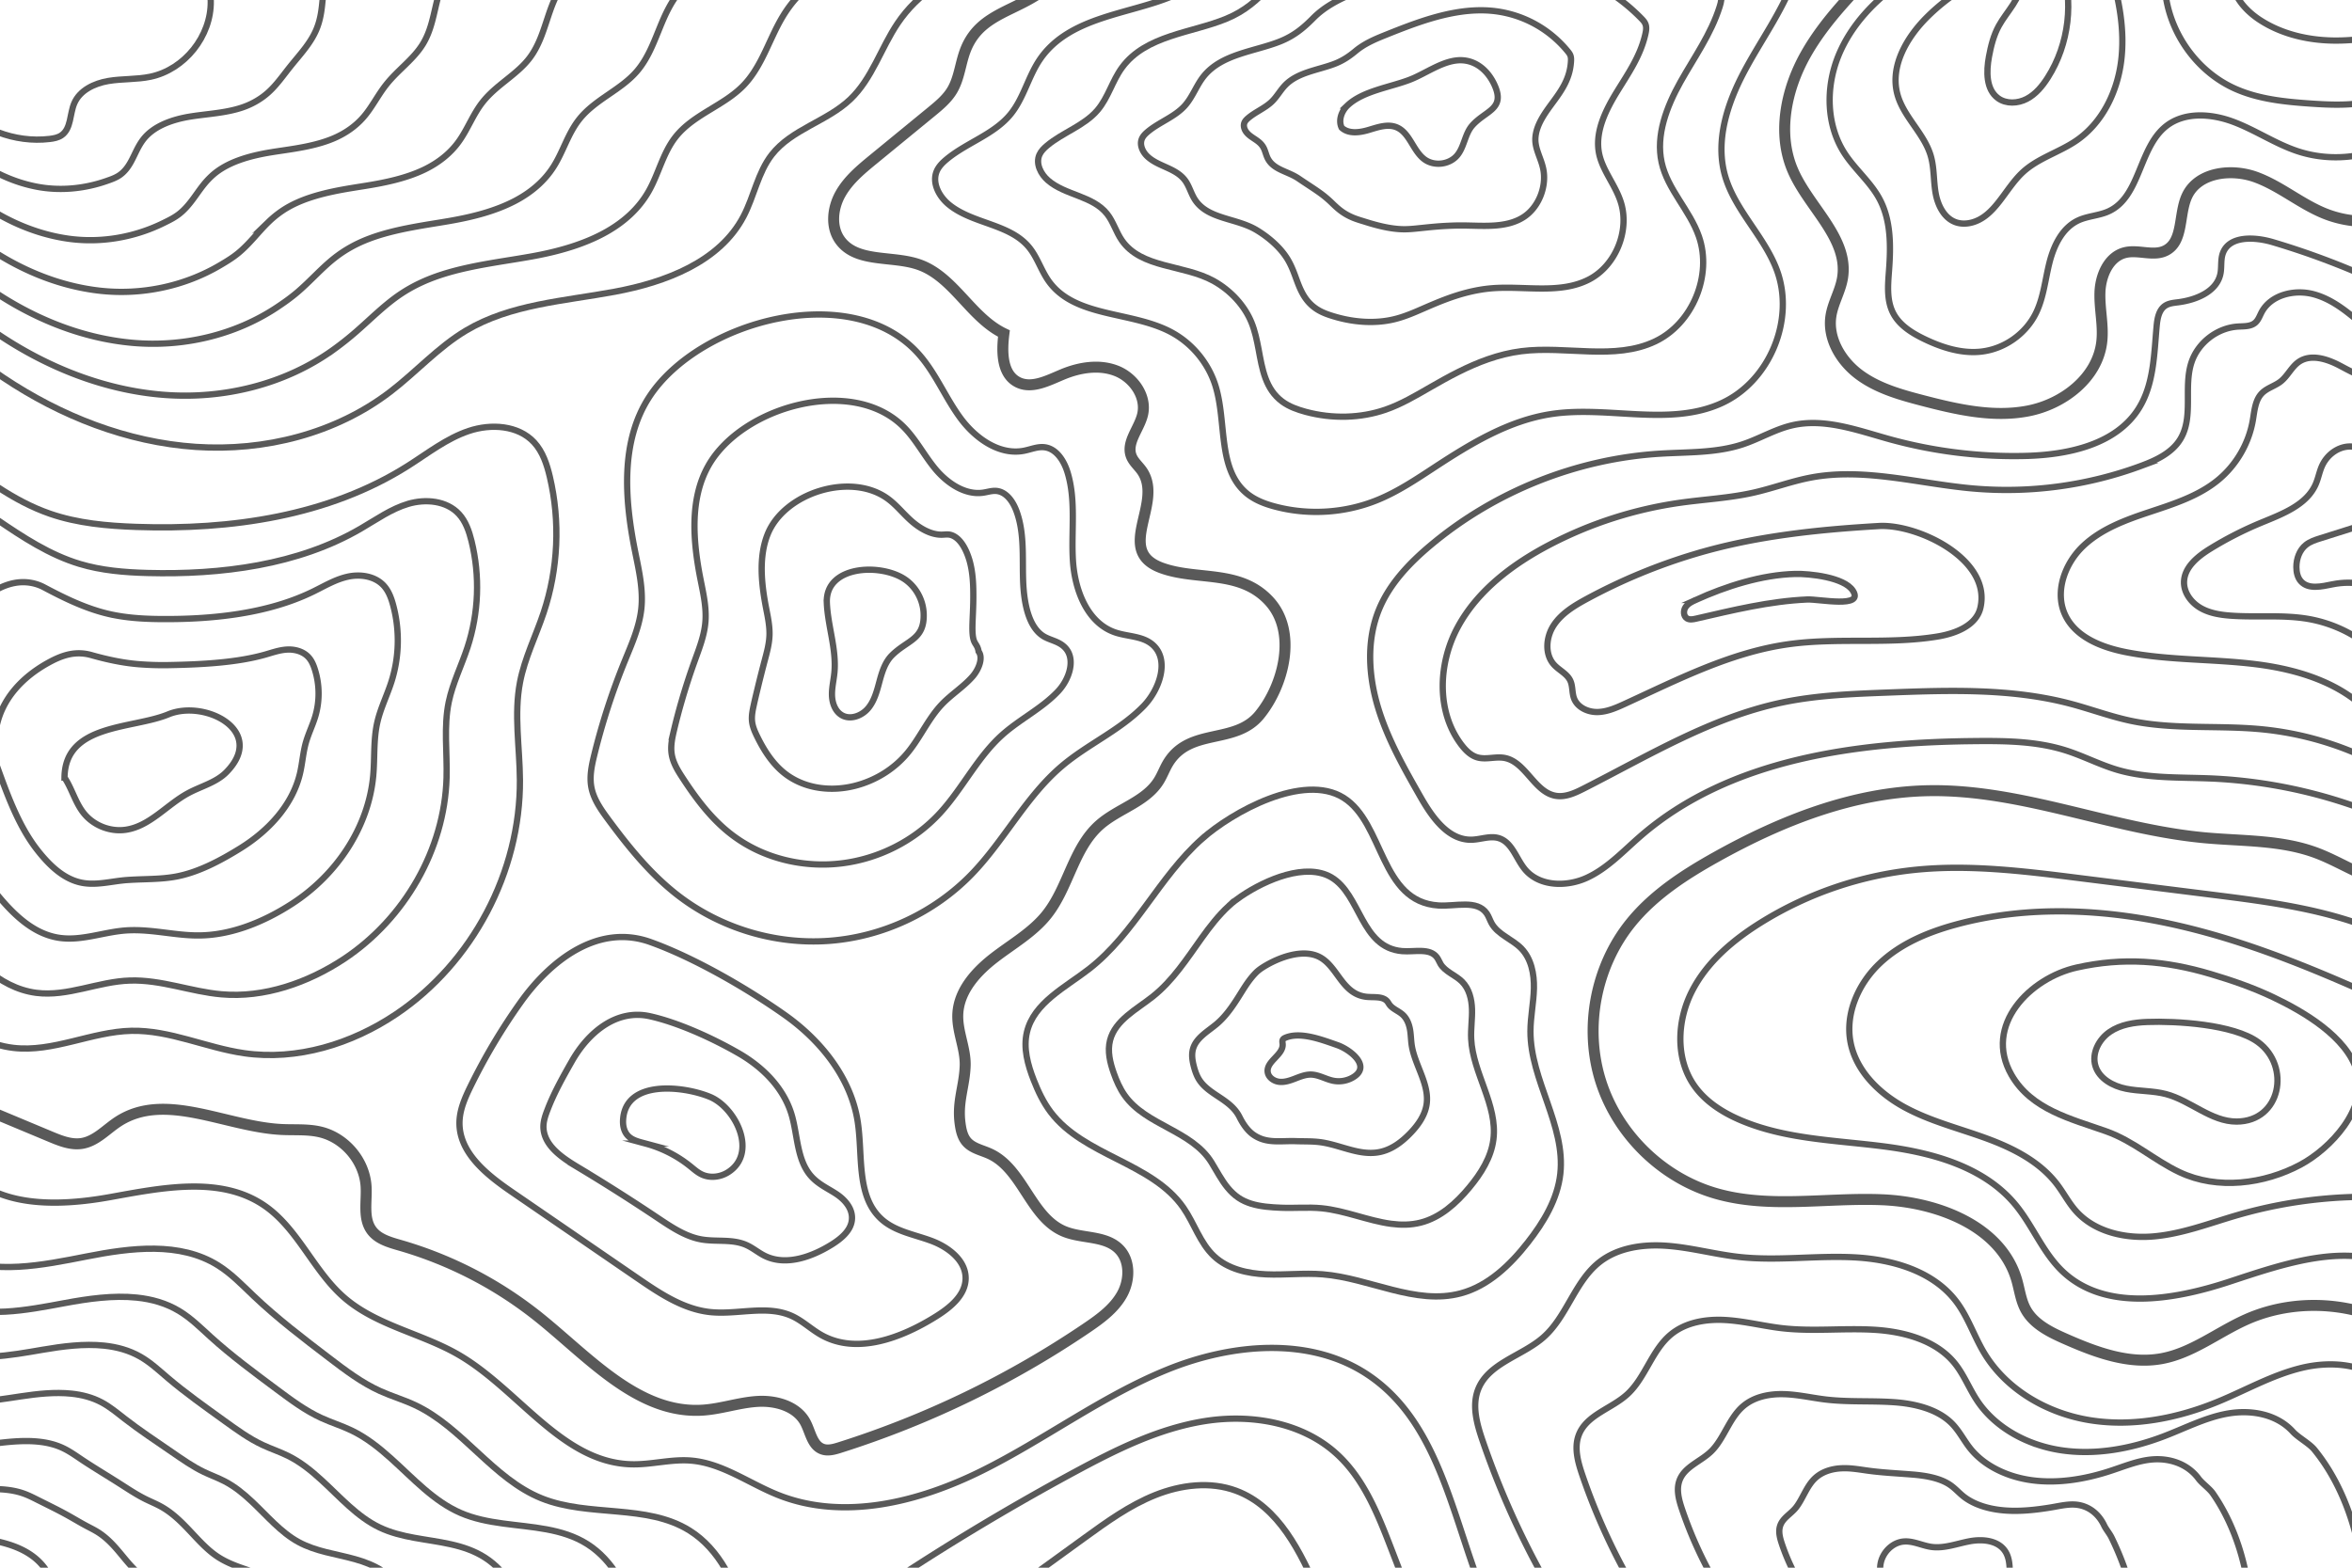 <svg viewBox="0 0 750 500" style="enable-background:new 0 0 750 500" xml:space="preserve" xmlns:xlink="http://www.w3.org/1999/xlink" xmlns="http://www.w3.org/2000/svg"><defs><clipPath clipPathUnits="userSpaceOnUse" id="R"><use xlink:href="#a" style="overflow:visible"/></clipPath><clipPath clipPathUnits="userSpaceOnUse" id="Q"><use xlink:href="#a" style="overflow:visible"/></clipPath><clipPath clipPathUnits="userSpaceOnUse" id="P"><use xlink:href="#a" style="overflow:visible"/></clipPath><clipPath clipPathUnits="userSpaceOnUse" id="O"><use xlink:href="#a" style="overflow:visible"/></clipPath><clipPath clipPathUnits="userSpaceOnUse" id="N"><use xlink:href="#a" style="overflow:visible"/></clipPath><clipPath clipPathUnits="userSpaceOnUse" id="M"><use xlink:href="#a" style="overflow:visible"/></clipPath><clipPath clipPathUnits="userSpaceOnUse" id="L"><use xlink:href="#a" style="overflow:visible"/></clipPath><clipPath clipPathUnits="userSpaceOnUse" id="K"><use xlink:href="#a" style="overflow:visible"/></clipPath><clipPath clipPathUnits="userSpaceOnUse" id="J"><use xlink:href="#a" style="overflow:visible"/></clipPath><clipPath clipPathUnits="userSpaceOnUse" id="I"><use xlink:href="#a" style="overflow:visible"/></clipPath><clipPath clipPathUnits="userSpaceOnUse" id="H"><use xlink:href="#a" style="overflow:visible"/></clipPath><clipPath clipPathUnits="userSpaceOnUse" id="G"><use xlink:href="#a" style="overflow:visible"/></clipPath><clipPath clipPathUnits="userSpaceOnUse" id="F"><use xlink:href="#a" style="overflow:visible"/></clipPath><clipPath clipPathUnits="userSpaceOnUse" id="E"><use xlink:href="#a" style="overflow:visible"/></clipPath><clipPath clipPathUnits="userSpaceOnUse" id="D"><use xlink:href="#a" style="overflow:visible"/></clipPath><clipPath clipPathUnits="userSpaceOnUse" id="C"><use xlink:href="#a" style="overflow:visible"/></clipPath><clipPath clipPathUnits="userSpaceOnUse" id="B"><use xlink:href="#a" style="overflow:visible"/></clipPath><clipPath clipPathUnits="userSpaceOnUse" id="A"><use xlink:href="#a" style="overflow:visible"/></clipPath><clipPath clipPathUnits="userSpaceOnUse" id="z"><use xlink:href="#a" style="overflow:visible"/></clipPath><clipPath clipPathUnits="userSpaceOnUse" id="y"><use xlink:href="#a" style="overflow:visible"/></clipPath><clipPath clipPathUnits="userSpaceOnUse" id="x"><use xlink:href="#a" style="overflow:visible"/></clipPath><clipPath clipPathUnits="userSpaceOnUse" id="w"><use xlink:href="#a" style="overflow:visible"/></clipPath><clipPath clipPathUnits="userSpaceOnUse" id="v"><use xlink:href="#a" style="overflow:visible"/></clipPath><clipPath clipPathUnits="userSpaceOnUse" id="u"><use xlink:href="#a" style="overflow:visible"/></clipPath><clipPath clipPathUnits="userSpaceOnUse" id="t"><use xlink:href="#a" style="overflow:visible"/></clipPath><clipPath clipPathUnits="userSpaceOnUse" id="s"><use xlink:href="#a" style="overflow:visible"/></clipPath><clipPath clipPathUnits="userSpaceOnUse" id="r"><use xlink:href="#a" style="overflow:visible"/></clipPath><clipPath clipPathUnits="userSpaceOnUse" id="q"><use xlink:href="#a" style="overflow:visible"/></clipPath><clipPath clipPathUnits="userSpaceOnUse" id="p"><use xlink:href="#a" style="overflow:visible"/></clipPath><clipPath clipPathUnits="userSpaceOnUse" id="o"><use xlink:href="#a" style="overflow:visible"/></clipPath><clipPath clipPathUnits="userSpaceOnUse" id="n"><use xlink:href="#a" style="overflow:visible"/></clipPath><clipPath clipPathUnits="userSpaceOnUse" id="m"><use xlink:href="#a" style="overflow:visible"/></clipPath><clipPath clipPathUnits="userSpaceOnUse" id="l"><use xlink:href="#a" style="overflow:visible"/></clipPath><clipPath clipPathUnits="userSpaceOnUse" id="k"><use xlink:href="#a" style="overflow:visible"/></clipPath><clipPath clipPathUnits="userSpaceOnUse" id="j"><use xlink:href="#a" style="overflow:visible"/></clipPath><clipPath clipPathUnits="userSpaceOnUse" id="i"><use xlink:href="#a" style="overflow:visible"/></clipPath><clipPath clipPathUnits="userSpaceOnUse" id="h"><use xlink:href="#a" style="overflow:visible"/></clipPath><clipPath clipPathUnits="userSpaceOnUse" id="g"><use xlink:href="#a" style="overflow:visible"/></clipPath><clipPath clipPathUnits="userSpaceOnUse" id="f"><use xlink:href="#a" style="overflow:visible"/></clipPath><clipPath clipPathUnits="userSpaceOnUse" id="e"><use xlink:href="#a" style="overflow:visible"/></clipPath><clipPath clipPathUnits="userSpaceOnUse" id="d"><use xlink:href="#a" style="overflow:visible"/></clipPath><clipPath clipPathUnits="userSpaceOnUse" id="c"><use xlink:href="#a" style="overflow:visible"/></clipPath><clipPath clipPathUnits="userSpaceOnUse" id="b"><use xlink:href="#a" style="overflow:visible"/></clipPath><path id="a" d="M0 0h750v500H0z"/></defs><path style="fill:none;stroke:#595959;stroke-width:3.5;stroke-miterlimit:10;stroke-dasharray:none;stroke-opacity:1" d="M356.827-9.97c-11.146-3.703-19.616 4.668-28.438 9.638-8.281 4.665-16.958 6.582-20.665 16.68-1.507 4.105-1.856 8.665-4.092 12.423-1.65 2.773-4.197 4.878-6.693 6.924l-18.411 15.094c-3.993 3.274-8.081 6.659-10.585 11.175-2.504 4.516-3.087 10.488-.056 14.669 5.285 7.29 16.629 4.784 25.131 7.749 11.087 3.867 16.523 16.923 27.112 21.998-.718 5.663-.738 12.775 4.305 15.451 4.475 2.374 9.765-.486 14.443-2.431 5.429-2.257 11.698-3.257 17.166-1.096s9.642 8.16 8.31 13.887c-1.066 4.581-5.297 8.874-3.617 13.267.736 1.925 2.478 3.267 3.597 5 6.621 10.262-9.001 25.185 6.073 30.684 11.289 4.118 24.98.401 34.318 10.562 9.077 9.877 4.587 26.948-3.094 36.338-7.777 9.508-22.017 3.98-29.002 15.055-1.207 1.914-1.949 4.091-3.155 6.005-4.23 6.718-13.024 8.809-18.944 14.097-8.297 7.41-9.834 19.916-16.788 28.598-4.498 5.616-10.943 9.246-16.643 13.635-5.7 4.388-11.044 10.25-11.637 17.419-.484 5.849 2.499 11.303 2.311 17.063-.213 6.518-2.531 11.362-1.635 18.27.279 2.152.736 4.407 2.177 6.03 1.844 2.077 4.812 2.621 7.335 3.784 10.511 4.847 12.951 20.233 23.621 24.718 5.725 2.406 13.079 1.251 17.497 5.614 3.705 3.66 3.559 9.953 1.03 14.505-2.53 4.552-6.903 7.74-11.213 10.665a303.5 303.5 0 0 1-78.847 38.199c-1.814.573-3.8 1.126-5.575.442-3.227-1.243-3.725-5.486-5.373-8.527-2.803-5.175-9.456-7.009-15.329-6.637-5.873.372-11.546 2.405-17.419 2.779-20.349 1.293-35.959-16.478-51.811-29.303a127.202 127.202 0 0 0-44.627-23.26c-3.342-.964-6.99-1.962-9.068-4.752-2.882-3.867-1.5-9.269-1.802-14.082-.506-8.051-6.692-15.419-14.533-17.311-4.064-.98-8.314-.6-12.489-.813-17.782-.909-37.05-12.221-51.994-2.54-3.827 2.479-7.092 6.267-11.593 6.993-3.418.551-6.822-.811-10.016-2.146l-43.544-18.197m794.507-62.514c-10.079.69-18.887-6.197-28.341-9.761-11.281-4.254-23.695-3.762-35.7-4.87-29.783-2.747-58.354-15.601-88.258-15.01-23.799.47-46.682 9.501-67.469 21.1-10.126 5.65-20.083 12.099-27.362 21.126-11.168 13.849-14.864 33.385-9.526 50.356 5.338 16.972 19.551 30.874 36.636 35.837 17.077 4.96 35.331 1.299 53.098 2.039 17.767.74 37.883 8.43 42.909 25.487.935 3.172 1.301 6.558 2.877 9.465 2.545 4.694 7.707 7.244 12.593 9.398 9.718 4.284 20.275 8.233 30.724 6.333 9.788-1.78 17.899-8.406 26.982-12.465 17.708-7.914 39.685-5.253 54.992 6.66M600.301-12.255c-8.84 9.376-18.243 18.485-24.549 29.722-6.307 11.237-9.144 25.268-3.977 37.073 5.166 11.802 17.952 21.615 15.732 34.305-.716 4.096-3.015 7.794-3.659 11.901-1.131 7.213 3.172 14.421 9.039 18.768 5.867 4.346 13.086 6.378 20.151 8.22 11.038 2.877 22.562 5.513 33.756 3.318 11.193-2.195 21.981-10.534 23.389-21.853.658-5.293-.745-10.634-.558-15.964.187-5.33 2.74-11.304 7.903-12.64 4.282-1.108 9.162 1.309 13.098-.709 5.74-2.943 4.03-11.606 6.776-17.443 3.56-7.565 14.186-8.806 22.031-5.915 7.845 2.891 14.367 8.633 22.149 11.689 9.78 3.841 21.279 3.012 30.406-2.193" clip-path="url(#b)"/><path style="fill:none;stroke:#595959;stroke-width:2;stroke-miterlimit:10;stroke-dasharray:none;stroke-opacity:1" d="M759.602 297.567c-17.06-7.499-35.85-9.899-54.34-12.218l-42.806-5.37c-17.124-2.148-34.422-4.299-51.594-2.573a115.568 115.568 0 0 0-49.18 16.727c-8.961 5.562-17.371 12.632-22.157 22.031-4.786 9.398-5.318 21.469.739 30.103 3.59 5.118 9.098 8.603 14.853 11.045 14.332 6.083 30.338 6.336 45.777 8.341 15.44 2.006 31.726 6.504 41.691 18.467 5.607 6.731 8.785 15.373 15.144 21.398 13.521 12.812 35.301 9.138 52.998 3.326 17.697-5.813 37.499-12.845 54.155-4.505" clip-path="url(#c)"/><path style="fill:none;stroke:#595959;stroke-width:2;stroke-miterlimit:10;stroke-dasharray:none;stroke-opacity:1" d="M684.713 325.944c-4.187.154-8.526.818-11.983 3.186-3.457 2.367-5.768 6.817-4.551 10.827 1.24 4.089 5.59 6.446 9.78 7.286 4.189.84 8.56.609 12.692 1.698 7.862 2.073 14.403 8.785 22.534 8.772 14.169-.022 17.341-17.69 6.859-25.332-7.886-5.749-26.255-6.77-35.331-6.437z" clip-path="url(#d)"/><path style="fill:none;stroke:#595959;stroke-width:2;stroke-miterlimit:10;stroke-dasharray:none;stroke-opacity:1" d="M704.948 310.667c-14.518-4.306-27.865-5.394-42.718-2.079-14.882 3.322-29.895 18.436-20.8 34.265 6.35 11.052 18.993 13.996 30.133 17.951 8.855 3.144 15.182 9.14 23.437 13.055 12.095 5.736 27.016 3.791 38.553-2.384 9.553-5.113 21.574-17.9 18.055-29.776-3.269-11.034-17.135-19.082-26.785-23.663-6.392-3.034-13.1-5.36-19.875-7.369z" clip-path="url(#e)"/><path style="fill:none;stroke:#595959;stroke-width:2;stroke-miterlimit:10;stroke-dasharray:none;stroke-opacity:1" d="M762.44 320.138c-21.815-9.958-44.036-19.387-67.392-24.823-23.356-5.436-48.062-6.743-71.209-.475-8.962 2.427-17.841 6.108-24.555 12.522-6.714 6.414-10.947 15.96-9.186 25.077 1.751 9.066 9.001 16.212 17.101 20.645s17.173 6.696 25.853 9.847c8.68 3.151 17.352 7.481 22.928 14.842 2.065 2.726 3.655 5.807 5.913 8.375 6.032 6.857 15.996 9.014 25.09 8.169 9.094-.844 17.724-4.226 26.495-6.772a147.635 147.635 0 0 1 54.029-5.26M606.772-6.116c-8.858 6.03-16.609 14.118-20.608 24.06-4 9.941-3.825 21.864 1.972 30.876 3.331 5.179 8.308 9.21 11.214 14.639 3.692 6.896 3.592 15.144 3.005 22.944-.342 4.541-.766 9.361 1.307 13.415 1.992 3.895 5.945 6.366 9.882 8.271 5.655 2.736 11.903 4.738 18.148 4.062 7.38-.799 14.209-5.572 17.496-12.227 2.48-5.022 2.968-10.755 4.345-16.185 1.376-5.429 4.074-11.051 9.145-13.429 3.073-1.441 6.649-1.502 9.732-2.92 10.117-4.651 9.564-20.222 18.294-27.134 5.888-4.662 14.457-4.029 21.487-1.388 7.03 2.641 13.344 6.996 20.472 9.358 11.665 3.865 25.12 1.841 35.131-5.286" clip-path="url(#f)"/><path style="fill:none;stroke:#595959;stroke-width:2;stroke-miterlimit:10;stroke-dasharray:none;stroke-opacity:1" d="M630.272-6.095A65.477 65.477 0 0 0 614.78 5.162c-6.691 6.559-12.194 15.907-9.732 24.947 1.963 7.206 8.536 12.429 10.627 19.599 1.117 3.829.861 7.918 1.547 11.847.685 3.929 2.725 8.069 6.5 9.355 1.52.518 3.19.512 4.753.144 7.641-1.8 10.796-10.785 16.552-16.123 4.876-4.523 11.646-6.356 17.127-10.124 8.211-5.644 12.969-15.402 14.226-25.286 1.256-9.884-.652-19.925-3.598-29.443m17.46 3.447c-.046 14.531 9.063 28.694 22.303 34.681 7.634 3.452 16.162 4.279 24.521 4.845 9.046.613 18.684.842 26.522-3.716M711.66-7.878c-.331 5.847 4.003 10.996 8.901 14.206 6.796 4.454 15.013 6.426 23.137 6.6 8.124.174 16.197-1.368 24.042-3.488" clip-path="url(#g)"/><path style="fill:none;stroke:#595959;stroke-width:2;stroke-miterlimit:10;stroke-dasharray:none;stroke-opacity:1" d="M644.435-5.8c.075 5.314-4.479 9.365-7.046 14.018-1.678 3.041-2.531 6.464-3.161 9.88-.866 4.694-.951 10.422 2.91 13.228 2.601 1.89 6.303 1.704 9.153.215 2.849-1.489 4.971-4.073 6.697-6.785 6.799-10.682 8.413-24.505 4.258-36.466M-13.617 107.091c3.765 5.515 9.174 9.685 14.724 13.397 18.264 12.216 39.406 20.566 61.329 22.045 21.923 1.479 44.606-4.243 62.048-17.607 8.22-6.298 15.24-14.195 24.135-19.497 14.12-8.416 31.252-9.383 47.413-12.387 16.162-3.004 33.45-9.491 41.074-24.054 3.354-6.405 4.561-13.95 9.004-19.653 6.309-8.097 17.575-10.58 25.021-17.646 6.962-6.606 9.785-16.388 15.161-24.339 6.277-9.284 16.249-15.994 27.214-18.31" clip-path="url(#h)"/><path style="fill:none;stroke:#595959;stroke-width:2;stroke-miterlimit:10;stroke-dasharray:none;stroke-opacity:1" d="M-13.712 94.724c3.299 4.779 7.981 8.425 12.792 11.679 15.828 10.705 34.166 18.059 53.203 19.531 19.037 1.472 38.668-3.331 54.089-14.441a99.418 99.418 0 0 0 7.299-5.803c4.665-4.075 8.959-8.437 13.979-11.83a47.656 47.656 0 0 1 6.251-3.546c9.103-4.322 19.652-5.899 29.981-7.572a345.45 345.45 0 0 0 5.642-.952c8.291-1.488 16.897-3.846 24.121-7.997 5.433-3.126 10.068-7.274 13.178-12.728 3.191-5.587 4.551-12.192 8.548-17.311 5.676-7.267 15.364-9.951 21.7-16.49 2.538-2.618 4.417-5.727 6.071-8.995 2.206-4.353 4.024-8.999 6.542-13.143 5.141-8.491 13.386-14.828 22.929-17.372" clip-path="url(#i)"/><path style="fill:none;stroke:#595959;stroke-width:2;stroke-miterlimit:10;stroke-dasharray:none;stroke-opacity:1" d="M-13.806 82.356c2.834 4.043 6.789 7.166 10.859 9.96 13.392 9.194 28.926 15.551 45.077 17.016 16.15 1.465 32.752-2.403 46.129-11.276 2.263-1.501 4.498-3.078 6.606-4.88 4.176-3.568 7.675-7.635 11.814-10.891a39.171 39.171 0 0 1 5.178-3.447c7.635-4.288 17-5.99 26.153-7.48 1.674-.272 3.344-.542 5.004-.826 7.366-1.262 14.996-3.134 21.497-6.607 4.875-2.612 9.085-6.14 12.027-10.789 3.028-4.768 4.54-10.434 8.092-14.968 5.043-6.437 13.153-9.323 18.379-15.333 2.093-2.404 3.627-5.208 4.945-8.142 1.758-3.901 3.155-8.05 5.119-11.796 4.006-7.698 10.524-13.663 18.644-16.433" clip-path="url(#j)"/><path style="fill:none;stroke:#595959;stroke-width:2;stroke-miterlimit:10;stroke-dasharray:none;stroke-opacity:1" d="M-13.901 69.989c2.369 3.307 5.597 5.907 8.926 8.241 10.956 7.683 23.686 13.043 36.951 14.502 13.264 1.459 26.868-1.447 38.169-8.11 2.02-1.191 4.055-2.412 5.913-3.956 3.686-3.061 6.395-6.826 9.65-9.952a32.168 32.168 0 0 1 4.104-3.349c6.18-4.236 14.349-6.082 22.325-7.388 1.459-.239 2.916-.466 4.366-.7 6.442-1.036 13.095-2.422 18.873-5.217 4.318-2.098 8.101-5.007 10.876-8.851 2.865-3.949 4.53-8.676 7.636-12.625 4.41-5.606 10.941-8.694 15.058-14.177 1.648-2.191 2.837-4.691 3.82-7.289 1.311-3.449 2.294-7.098 3.696-10.448 2.886-6.899 7.661-12.498 14.359-15.494" clip-path="url(#k)"/><path style="fill:none;stroke:#595959;stroke-width:2;stroke-miterlimit:10;stroke-dasharray:none;stroke-opacity:1" d="M-13.996 57.621c1.904 2.57 4.405 4.647 6.994 6.523 8.52 6.172 18.446 10.535 28.825 11.988 10.378 1.452 21.031-.443 30.21-4.945 1.785-.875 3.611-1.746 5.22-3.032 3.197-2.554 5.116-6.013 7.486-9.013a25.542 25.542 0 0 1 3.03-3.25c4.715-4.203 11.697-6.173 18.497-7.296 1.243-.205 2.488-.391 3.728-.574 5.517-.811 11.195-1.711 16.248-3.826 3.76-1.584 7.117-3.873 9.725-6.913 2.702-3.131 4.52-6.918 7.18-10.282 3.777-4.776 8.73-8.065 11.737-13.021 1.203-1.978 2.047-4.172 2.694-6.436.863-2.997 1.427-6.15 2.273-9.1 1.752-6.108 4.799-11.332 10.074-14.555" clip-path="url(#l)"/><path style="fill:none;stroke:#595959;stroke-width:2;stroke-miterlimit:10;stroke-dasharray:none;stroke-opacity:1" d="M-14.091 45.254c1.439 1.834 3.212 3.387 5.061 4.804 6.083 4.662 13.206 8.027 20.698 9.473 7.491 1.446 15.252.657 22.25-1.779 1.56-.543 3.168-1.08 4.527-2.108 2.708-2.047 3.842-5.197 5.322-8.073.575-1.117 1.203-2.182 1.956-3.151 3.245-4.175 9.046-6.264 14.67-7.204a81.265 81.265 0 0 1 3.091-.448c4.593-.586 9.294-.999 13.624-2.436 3.203-1.07 6.133-2.74 8.574-4.974 2.538-2.312 4.509-5.16 6.724-7.939 3.144-3.946 6.519-7.436 8.416-11.864.758-1.765 1.257-3.654 1.568-5.584.416-2.545.556-5.203.85-7.752.613-5.318 1.937-10.167 5.789-13.616" clip-path="url(#m)"/><path style="fill:none;stroke:#595959;stroke-width:2;stroke-miterlimit:10;stroke-dasharray:none;stroke-opacity:1" d="M-14.186 32.887c7.38 8.322 18.945 12.73 29.992 11.431 1.342-.158 2.724-.414 3.834-1.184 3.069-2.13 2.579-6.749 4.04-10.187 1.764-4.152 6.394-6.356 10.842-7.112 4.447-.756 9.039-.438 13.453-1.367 10.892-2.292 19.4-12.942 19.229-24.071-.099-6.499-2.653-13.66.931-19.082M-32.036 306.914c9.601 12.251 20.844 25.466 36.301 27.296 12.65 1.498 24.918-5.177 37.654-5.444 12.236-.256 23.794 5.384 35.906 7.138 16.909 2.447 34.35-2.936 48.523-12.476 24.316-16.367 39.622-45.334 39.443-74.645-.064-10.432-1.945-20.977.033-31.219 1.483-7.678 5.063-14.767 7.537-22.185 4.631-13.884 5.32-29.059 1.967-43.305-.933-3.965-2.251-7.999-5.016-10.99-5.061-5.475-13.765-6.01-20.832-3.632-7.067 2.378-13.05 7.101-19.346 11.094-25.375 16.094-56.584 20.545-86.615 19.508-9.323-.322-18.743-1.157-27.56-4.202-11.883-4.105-22.027-11.981-31.931-19.724-4.272-3.34-9.594-4.588-14.921-3.572s-10.039 4.093-14.196 7.576c-16.183 13.562-25.866 34.559-25.675 55.672.078 8.669 1.725 17.249 3.757 25.677 6.491 26.932 17.883 55.628 34.971 77.433z" clip-path="url(#n)"/><path style="fill:none;stroke:#595959;stroke-width:2;stroke-miterlimit:10;stroke-dasharray:none;stroke-opacity:1" d="M25.389 179.848c-9.576-2.89-18.076-8.48-26.365-14.129-3.552-2.421-7.88-3.298-12.219-2.461-4.349.84-8.236 3.23-11.698 5.936-13.605 10.569-22.186 26.908-22.663 43.974-.174 6.965.926 13.953 2.443 20.941 5.464 21.096 14.272 43.714 27.758 60.91 7.631 9.729 16.657 20.042 28.904 21.637 10.024 1.305 19.8-3.639 29.913-3.92 9.994-.311 19.376 3.541 29.142 4.389 13.604 1.203 27.549-3.628 39.163-11.313 19.263-12.828 31.947-34.845 32.629-57.66.238-8.115-.951-16.31.697-24.27 1.265-6.017 4.053-11.585 5.968-17.391 3.605-10.953 4.038-22.831 1.286-33.952-.766-3.094-1.831-6.235-3.993-8.589-3.95-4.301-10.664-4.881-16.175-3.258-5.5 1.631-10.209 5.037-15.17 7.913-19.93 11.622-44.463 14.764-68.013 14.141-7.318-.193-14.677-.807-21.607-2.898z" clip-path="url(#o)"/><path style="fill:none;stroke:#595959;stroke-width:2;stroke-miterlimit:10;stroke-dasharray:none;stroke-opacity:1" d="M34.818 195.845c-7.288-1.665-14.115-4.981-20.798-8.535-2.828-1.504-6.166-2.008-9.517-1.349-3.372.664-6.427 2.377-9.201 4.296-11.002 7.613-18.55 19.254-19.651 32.276-.445 5.259.127 10.657 1.13 16.206 4.435 15.259 10.66 31.8 20.544 44.387 5.661 7.207 12.47 14.619 21.507 15.978 7.397 1.113 14.684-2.073 22.172-2.397 7.754-.336 14.958 1.698 22.377 1.641 10.3-.04 20.769-4.289 29.804-10.151 14.243-9.241 24.272-24.356 25.816-40.676.54-5.799.021-11.649 1.361-17.32 1.03-4.36 3.044-8.403 4.4-12.598a43.55 43.55 0 0 0 .604-24.597c-.598-2.223-1.412-4.472-2.97-6.189-2.839-3.126-7.565-3.762-11.518-2.885-3.935.873-7.374 2.96-10.993 4.731-14.508 7.101-32.342 8.984-49.412 8.773-5.313-.063-10.624-.442-15.655-1.591z" clip-path="url(#p)"/><path style="fill:none;stroke:#595959;stroke-width:2;stroke-miterlimit:10;stroke-dasharray:none;stroke-opacity:1" d="M44.248 211.842c-5.038-.403-10.134-1.497-15.231-2.94a14.527 14.527 0 0 0-6.816-.238c-2.394.488-4.624 1.515-6.703 2.656-8.427 4.626-14.873 11.598-16.639 20.578-.699 3.552-.671 7.36-.183 11.47 3.407 9.423 7.048 19.887 13.33 27.863 3.692 4.685 8.283 9.195 14.11 10.319 4.77.921 9.567-.534 14.43-.874 5.513-.386 10.538-.16 15.613-1.108 6.992-1.305 13.972-4.975 20.445-8.988 9.191-5.698 16.597-13.867 19.002-23.691.843-3.483 1.011-6.985 2.025-10.371.809-2.701 2.034-5.221 2.831-7.804a25.519 25.519 0 0 0-.077-15.244c-.43-1.353-.992-2.708-1.946-3.788-1.728-1.952-4.462-2.636-6.861-2.511-2.367.123-4.533.891-6.816 1.55-9.058 2.612-20.222 3.204-30.811 3.405a97.947 97.947 0 0 1-9.703-.284z" clip-path="url(#q)"/><path style="fill:none;stroke:#595959;stroke-width:2;stroke-miterlimit:10;stroke-dasharray:none;stroke-opacity:1" d="M20.572 247.998c2.379 3.587 3.436 7.973 6.116 11.34 3.132 3.936 8.425 6.032 13.403 5.309 7.694-1.118 13.089-7.994 19.934-11.682 4.106-2.212 8.922-3.378 12.188-6.707 12.87-13.119-6.859-23.255-18.535-18.42-11.408 4.725-32.938 2.911-33.106 20.16zm272.754-134.643c5.213 6.055 8.252 13.678 13.013 20.094 4.761 6.416 12.385 11.847 20.225 10.308 2.177-.427 4.322-1.381 6.524-1.108 3.78.468 6.181 4.306 7.306 7.945 2.785 9.008 1.165 18.714 1.734 28.125.569 9.411 4.536 19.935 13.459 22.981 3.897 1.331 8.462 1.117 11.679 3.688 5.891 4.709 2.625 14.451-2.64 19.851-7.483 7.674-17.691 12.073-25.888 18.98-11.511 9.701-18.429 23.773-28.899 34.59-11.934 12.329-28.507 20.057-45.623 21.273-17.116 1.216-34.615-4.092-48.171-14.611-8.665-6.723-15.632-15.364-22.146-24.187-2.324-3.148-4.664-6.473-5.35-10.325-.605-3.399.141-6.881.964-10.234a214.609 214.609 0 0 1 9.656-29.759c2.234-5.485 4.725-10.987 5.339-16.878.64-6.137-.799-12.273-2.014-18.322-3.33-16.582-4.687-35.057 4.568-49.213 15.95-24.395 65.118-37.76 86.264-13.198z" clip-path="url(#r)"/><path style="fill:none;stroke:#595959;stroke-width:2;stroke-miterlimit:10;stroke-dasharray:none;stroke-opacity:1" d="M225.928 148.462c10.639-18.758 45.736-28.799 62.189-12.323 4.032 4.038 6.594 9.199 10.286 13.595 3.725 4.403 9.325 8.194 15.006 7.413 1.587-.218 3.152-.801 4.739-.515 2.94.53 4.893 3.466 5.945 6.273 2.143 5.715 2.052 11.945 2.083 18.155.008 1.362.026 2.7.069 4.014.253 7.785 1.941 15.363 6.872 18.055 2.181 1.19 4.655 1.469 6.542 3.457 3.443 3.628 1.349 10.095-2.316 13.958-5.211 5.493-12.184 8.839-17.787 13.869-3.711 3.33-6.729 7.312-9.631 11.406-3.253 4.591-6.366 9.331-10.152 13.46-8.167 8.905-19.497 14.608-31.349 16.075-12.092 1.497-24.946-1.466-34.891-8.989-6.489-4.883-11.458-11.515-15.831-18.213-1.56-2.376-3.103-4.868-3.53-7.711-.377-2.509.157-5.072.742-7.549a192.118 192.118 0 0 1 2.349-8.94 206.687 206.687 0 0 1 4.236-13.101c1.47-4.073 3.089-8.156 3.442-12.498.368-4.523-.664-9.046-1.551-13.511-2.433-12.243-3.515-25.709 2.538-36.38z" clip-path="url(#s)"/><path style="fill:none;stroke:#595959;stroke-width:2;stroke-miterlimit:10;stroke-dasharray:none;stroke-opacity:1" d="M244.794 170.372c5.292-13.174 26.322-19.834 38.114-11.449 2.844 2.022 4.924 4.733 7.559 7.095 2.679 2.403 6.269 4.546 9.787 4.517.998-.008 1.982-.205 2.953.078 2.104.612 3.605 2.627 4.584 4.6 1.996 4.02 2.502 8.599 2.565 13.218.015 1.04.017 2.038.005 2.997-.08 6.161-.731 10.726.285 13.128.433 1.024 1.162 1.545 1.405 3.225 1.526 2.004.073 5.74-1.992 8.065-2.939 3.311-6.676 5.605-9.686 8.757-1.993 2.084-3.622 4.502-5.186 6.97-1.756 2.774-3.44 5.629-5.48 8.171-4.399 5.48-10.504 9.199-17.076 10.878-7.091 1.811-15.264 1.14-21.612-3.368-4.303-3.056-7.269-7.673-9.516-12.24-.79-1.606-1.541-3.263-1.71-5.097-.149-1.618.172-3.262.521-4.865.421-1.94.884-3.871 1.352-5.791a433.384 433.384 0 0 1 2.161-8.532c.707-2.66 1.452-5.325 1.545-8.119.097-2.91-.529-5.82-1.089-8.701-1.533-7.895-2.364-16.382.511-23.537z" clip-path="url(#t)"/><path style="fill:none;stroke:#595959;stroke-width:2;stroke-miterlimit:10;stroke-dasharray:none;stroke-opacity:1" d="M263.659 192.281c.324 7.487 3.136 14.835 2.409 22.293-.238 2.44-.854 4.856-.764 7.306.09 2.45 1.064 5.064 3.201 6.266 2.723 1.532 6.332.145 8.332-2.254 2-2.4 2.798-5.547 3.611-8.563.813-3.016 1.778-6.151 3.995-8.351 4.912-4.874 10.352-4.971 10.094-13.174-.142-4.512-2.526-8.802-6.271-11.207-7.812-5.017-25.119-4.155-24.607 7.684zm-97.59 127.307a191.51 191.51 0 0 0-16.013 26.88c-1.8 3.674-3.515 7.549-3.543 11.64-.066 9.592 8.707 16.581 16.617 22.007l40.162 27.552c7.063 4.845 14.507 9.838 23.02 10.791 8.784.983 18.213-2.405 26.243 1.288 3.4 1.564 6.151 4.26 9.419 6.085 11.294 6.306 25.471.913 36.444-5.935 4.539-2.832 9.394-6.732 9.494-12.081.108-5.789-5.481-10.044-10.908-12.062-5.427-2.018-11.503-2.983-15.832-6.828-8.194-7.277-6.008-20.252-7.657-31.086-2.128-13.978-11.704-25.941-23.248-34.105-11.973-8.468-29.012-18.329-42.912-23.293-16.87-6.023-32.037 6.167-41.286 19.147z" clip-path="url(#u)"/><path style="fill:none;stroke:#595959;stroke-width:2;stroke-miterlimit:10;stroke-dasharray:none;stroke-opacity:1" d="M182.373 338.438c-2.847 4.997-5.651 10.013-7.681 15.253-.796 2.053-1.583 4.197-1.374 6.419.526 5.61 6.196 9.322 11.183 12.313a620.002 620.002 0 0 1 24.92 15.815c4.329 2.894 8.805 5.965 13.792 6.977 4.966 1.007 10.255-.223 14.946 1.946 1.997.923 3.685 2.371 5.638 3.345 6.75 3.364 15.034.418 21.48-3.609 2.974-1.86 5.915-4.347 6.348-7.617.476-3.598-2.078-6.52-4.753-8.338-2.663-1.81-5.819-3.109-8.236-5.833-4.525-5.1-4.275-12.987-6.179-19.493-1.303-4.451-3.77-8.451-6.865-11.806-2.789-3.024-6.251-5.702-10.026-7.877-8.176-4.725-19.272-9.802-28.326-11.817-10.76-2.397-19.707 5.264-24.867 14.322z" clip-path="url(#v)"/><path style="fill:none;stroke:#595959;stroke-width:2;stroke-miterlimit:10;stroke-dasharray:none;stroke-opacity:1" d="M198.676 357.288c-.086 1.72.298 3.54 1.446 4.824 1.425 1.595 3.684 2.063 5.75 2.618a38.852 38.852 0 0 1 14.244 7.241c1.167.94 2.297 1.959 3.65 2.603 2.638 1.256 5.899.877 8.372-.678 9.597-6.037 2.558-20.634-5.787-24.076-8.489-3.503-27.02-5.557-27.675 7.468zm-210.829 14.789c10.492 13.245 30.531 12.734 47.161 9.742 16.63-2.993 35.277-6.861 49.241 2.653 10.757 7.329 15.653 20.82 25.476 29.361 10.327 8.978 24.74 11.412 36.568 18.293 19.141 11.136 32.939 34.34 55.076 34.896 6.313.159 12.584-1.684 18.88-1.191 10.034.786 18.574 7.284 27.928 10.998 20.861 8.284 44.782 2.258 64.886-7.726s38.263-23.786 59.056-32.242c20.793-8.456 46.065-10.742 64.565 1.97 29.964 20.591 27 67.125 50.542 94.829" clip-path="url(#w)"/><path style="fill:none;stroke:#595959;stroke-width:2;stroke-miterlimit:10;stroke-dasharray:none;stroke-opacity:1" d="M276.37 509.761a766.425 766.425 0 0 1 66.296-40.264c13.155-7.104 26.798-13.917 41.566-16.251 14.768-2.334 31.03.42 42.057 10.517 8.639 7.91 13.127 19.252 17.34 30.181l6.49 16.835" clip-path="url(#x)"/><path style="fill:none;stroke:#595959;stroke-width:2;stroke-miterlimit:10;stroke-dasharray:none;stroke-opacity:1" d="m317.79 510.832 27.964-20.275c7.147-5.182 14.387-10.416 22.581-13.702 8.194-3.286 17.573-4.473 25.846-1.392 13.571 5.054 20.628 19.655 26.365 32.951m-435.413-107.67c13.109 5.932 28.307 2.783 42.425.008 14.119-2.776 29.812-4.805 41.998 2.845 4.247 2.665 7.743 6.34 11.379 9.792 7.511 7.13 15.765 13.425 24.001 19.704 5.16 3.934 10.377 7.902 16.291 10.572 3.63 1.639 7.477 2.766 11.084 4.454 15.246 7.134 24.829 23.525 40.454 29.786 15.04 6.027 33.389 1.665 47.126 10.256 9.56 5.979 14.7 17.033 17.653 27.915" clip-path="url(#y)"/><path style="fill:none;stroke:#595959;stroke-width:2;stroke-miterlimit:10;stroke-dasharray:none;stroke-opacity:1" d="M-16.358 415.677c11.447 4.861 24.64 2.229 36.934-.056 7.512-1.396 15.513-2.546 23.037-1.764 4.79.498 9.389 1.782 13.545 4.294 3.721 2.248 6.816 5.342 10.027 8.255 6.636 6.019 13.884 11.366 21.096 16.737 4.524 3.367 9.087 6.779 14.218 9.128 3.15 1.442 6.475 2.464 9.594 3.962 4.652 2.233 8.704 5.445 12.58 8.927 7.103 6.38 13.602 13.649 22.219 17.378 4.245 1.837 8.794 2.723 13.418 3.358 9.342 1.281 18.99 1.536 26.957 6.575 8.288 5.243 12.933 14.666 15.78 23.883" clip-path="url(#z)"/><path style="fill:none;stroke:#595959;stroke-width:2;stroke-miterlimit:10;stroke-dasharray:none;stroke-opacity:1" d="M-17.848 430.609c9.784 3.791 20.974 1.676 31.444-.12 6.401-1.097 13.193-1.981 19.601-1.313 4.073.424 7.996 1.482 11.566 3.527 3.194 1.831 5.889 4.343 8.674 6.718 5.761 4.907 12.004 9.306 18.191 13.769 3.889 2.801 7.798 5.656 12.145 7.683 2.669 1.244 5.472 2.162 8.104 3.469 3.924 1.949 7.352 4.701 10.62 7.694 5.984 5.478 11.4 11.724 18.525 15.129 3.509 1.678 7.266 2.594 11.097 3.299 7.738 1.422 15.783 1.98 22.527 6.311 7.016 4.507 11.166 12.299 13.908 19.851" clip-path="url(#A)"/><path style="fill:none;stroke:#595959;stroke-width:2;stroke-miterlimit:10;stroke-dasharray:none;stroke-opacity:1" d="M-19.338 445.541c8.121 2.721 17.307 1.122 25.953-.184 5.29-.797 10.873-1.415 16.165-.862 3.356.351 6.603 1.181 9.586 2.761 2.668 1.414 4.962 3.345 7.322 5.181 4.885 3.796 10.123 7.247 15.286 10.801 3.253 2.235 6.508 4.533 10.072 6.238 2.188 1.047 4.47 1.86 6.615 2.977 3.196 1.664 6 3.957 8.66 6.461 4.865 4.575 9.199 9.798 14.83 12.88 2.774 1.52 5.738 2.465 8.776 3.24 6.135 1.561 12.576 2.424 18.096 6.048 5.745 3.771 9.4 9.931 12.035 15.819" clip-path="url(#B)"/><path style="fill:none;stroke:#595959;stroke-width:2;stroke-miterlimit:10;stroke-dasharray:none;stroke-opacity:1" d="M-20.828 460.473c6.459 1.651 13.641.568 20.462-.249 4.179-.498 8.553-.849 12.729-.411 2.639.277 5.211.881 7.606 1.994 2.142.997 4.036 2.346 5.969 3.644 4.01 2.684 8.242 5.187 12.38 7.834 2.618 1.668 5.219 3.409 7.999 4.793 1.708.85 3.468 1.558 5.125 2.485 2.468 1.38 4.648 3.214 6.7 5.228 3.745 3.673 6.997 7.872 11.135 10.631 2.039 1.361 4.21 2.336 6.454 3.181 4.531 1.702 9.368 2.868 13.666 5.784 4.473 3.035 7.633 7.564 10.162 11.787m-121.878-41.769c4.796.581 9.975.014 14.971-.313 3.068-.199 6.232-.284 9.293.04 1.922.203 3.818.58 5.627 1.228 1.616.579 3.109 1.348 4.617 2.107 3.135 1.573 6.361 3.128 9.475 4.866 1.982 1.102 3.929 2.286 5.926 3.348 1.227.653 2.466 1.256 3.635 1.992 1.74 1.095 3.296 2.47 4.74 3.995 2.626 2.771 4.795 5.947 7.44 8.383 1.304 1.202 2.681 2.207 4.133 3.122 2.928 1.842 6.161 3.312 9.236 5.52 3.201 2.299 5.866 5.197 8.289 7.755m-88.872-27.111c5.066-.791 10.239-.435 15.337.115 8.187.883 17.09 2.685 22.258 9.095 2.251 2.792 3.565 6.215 5.558 9.197a23.975 23.975 0 0 0 11.222 8.98M331.72 18.789c-3.824 5.507-5.249 12.482-9.496 17.669-5.294 6.465-13.98 9.021-20.402 14.367-1.267 1.055-2.474 2.26-3.118 3.777-1.584 3.729.74 8.069 3.871 10.64 7.525 6.18 19.319 6.08 25.529 13.58 2.682 3.238 3.889 7.46 6.336 10.879 8.332 11.637 26.232 9.487 38.888 16.17 6.766 3.573 12.019 9.91 14.277 17.221 3.594 11.638.569 26.523 9.96 34.279 2.614 2.159 5.877 3.38 9.157 4.238 10.715 2.804 22.334 2.03 32.583-2.17 6.53-2.676 12.429-6.655 18.334-10.52 11.452-7.496 23.541-14.824 37.076-16.866 18.044-2.722 37.572 4.117 54.191-3.423 15.426-6.998 23.612-26.803 17.63-42.65-4.076-10.798-13.515-19.127-16.55-30.263-2.974-10.91.77-22.554 6.038-32.559 5.268-10.006 12.109-19.242 16.036-29.846.678-1.831 1.261-3.893.5-5.692-.458-1.083-1.348-1.917-2.226-2.7-20.366-18.183-47.467-27.953-74.711-29.723-27.244-1.771-54.625 4.101-79.957 14.282-9.098 3.656-17.673 7.997-24.14 15.519-5.228 6.08-10.114 10.589-17.691 13.773-13.94 5.857-32.744 6.523-42.115 20.018z" clip-path="url(#C)"/><path style="fill:none;stroke:#595959;stroke-width:2;stroke-miterlimit:10;stroke-dasharray:none;stroke-opacity:1" d="M424.238-16.574c-7.138 2.869-13.912 6.238-19.121 11.988-4.183 4.64-8.118 8.099-14.073 10.567-11.017 4.557-25.694 5.23-33.256 15.569-3.102 4.225-4.397 9.561-7.797 13.567-4.25 5-11.025 7.087-16.073 11.294-.996.83-1.95 1.772-2.472 2.953-1.258 2.848.44 6.169 2.736 8.161 5.518 4.79 14.26 4.891 18.847 10.702 1.98 2.509 2.861 5.757 4.679 8.403 6.188 9.008 19.63 7.685 29.247 12.958 5.447 3.021 9.901 7.834 12.111 13.255 1.104 2.717 1.716 5.646 2.266 8.562 1.182 6.351 2.173 12.664 7.517 16.651 2.181 1.62 4.844 2.569 7.513 3.296 8.481 2.28 17.497 2.055 25.451-.692 5.062-1.76 9.637-4.48 14.228-7.125 5.863-3.374 11.953-6.712 18.496-8.984 3.399-1.179 6.919-2.079 10.576-2.544 14.264-1.813 29.768 3.06 42.741-3.154 11.888-5.693 18.195-21.035 13.898-33.419-2.927-8.44-9.992-14.986-11.893-23.64-1.906-8.675 1.599-17.748 5.965-25.596 4.421-7.892 9.756-15.273 12.523-24.023.466-1.473.879-3.115.264-4.569-.368-.87-1.062-1.554-1.749-2.202-15.483-14.52-36.276-22.647-57.555-24.083-.514-.035-1.029-.067-1.544-.095-21.655-1.167-43.405 4.111-63.525 12.2z" clip-path="url(#D)"/><path style="fill:none;stroke:#595959;stroke-width:2;stroke-miterlimit:10;stroke-dasharray:none;stroke-opacity:1" d="M432.811-2.629c-5.178 2.082-10.164 4.467-14.101 8.457-3.148 3.19-6.122 5.61-10.455 7.361-8.097 3.258-18.63 3.95-24.399 11.121-2.373 2.95-3.545 6.64-6.098 9.465-3.207 3.535-8.071 5.154-11.744 8.222-.725.605-1.426 1.284-1.826 2.129-.931 1.967.14 4.268 1.601 5.682 3.511 3.4 9.202 3.702 12.165 7.823 1.279 1.779 1.834 4.054 3.022 5.928 4.044 6.38 13.028 5.883 19.606 9.747 4.128 2.469 7.783 5.757 9.945 9.288 1.077 1.77 1.832 3.64 2.511 5.491 1.478 4.027 2.835 8.007 7.094 10.655 1.744 1.085 3.809 1.766 5.869 2.354 6.24 1.781 12.663 2.097 18.319.786 3.596-.833 6.844-2.304 10.123-3.73 4.189-1.814 8.555-3.63 13.322-4.845 2.477-.63 5.06-1.113 7.746-1.345 10.484-.903 21.963 2.009 31.292-2.885 8.35-4.381 12.777-15.267 10.166-24.187-1.778-6.083-6.449-10.869-7.237-17.018-.829-6.47 2.409-12.955 5.893-18.632 3.553-5.791 7.415-11.288 9.011-18.201.256-1.111.498-2.336.028-3.447-.277-.656-.773-1.193-1.271-1.704-11.041-11.331-26.369-17.81-42.34-18.582a73.163 73.163 0 0 0-1.146-.049c-16.068-.565-32.188 4.12-47.096 10.116z" clip-path="url(#E)"/><path style="fill:none;stroke:#595959;stroke-width:2;stroke-miterlimit:10;stroke-dasharray:none;stroke-opacity:1" d="M441.385 11.317c-3.218 1.296-6.405 2.703-9.082 4.926-2.104 1.747-4.126 3.12-6.837 4.155-5.176 1.959-11.58 2.663-15.542 6.673-1.651 1.67-2.693 3.719-4.399 5.363-2.164 2.069-5.117 3.221-7.415 5.149-.453.38-.9.795-1.179 1.304-.598 1.088-.16 2.368.466 3.203 1.504 2.01 4.143 2.513 5.483 4.944.578 1.05.806 2.35 1.364 3.452 1.9 3.751 6.426 4.081 9.966 6.535 2.809 1.917 5.67 3.675 7.779 5.322a34.415 34.415 0 0 1 2.757 2.42c1.76 1.7 3.505 3.341 6.671 4.659 1.311.546 2.775.956 4.225 1.412 4.004 1.259 7.821 2.128 11.187 2.264 2.124.086 4.052-.129 6.017-.335 2.515-.255 5.158-.548 8.147-.706 1.556-.08 3.2-.147 4.916-.146 6.703.006 14.162.979 19.843-2.616 4.817-3.048 7.36-9.499 6.435-14.955-.628-3.725-2.826-6.804-2.58-10.395.297-4.33 3.237-8.152 5.82-11.669 2.704-3.681 5.116-7.273 5.498-12.379.056-.745.116-1.558-.208-2.325-.187-.443-.486-.83-.794-1.206-6.633-8.101-16.462-12.947-27.126-13.081a46.503 46.503 0 0 0-.747-.004c-10.48.041-20.97 4.132-30.665 8.036z" clip-path="url(#F)"/><path style="fill:none;stroke:#595959;stroke-width:2;stroke-miterlimit:10;stroke-dasharray:none;stroke-opacity:1" d="M429.672 33.648c-1.893 1.798-2.968 4.736-1.837 7.089 2.226 2.039 5.722 1.566 8.615.703 2.893-.863 6.025-1.986 8.829-.866 4.268 1.706 5.247 7.498 8.94 10.235 3.12 2.312 8.016 1.707 10.479-1.295 2.261-2.755 2.421-6.824 4.78-9.496 4.298-4.868 10.768-5.151 6.972-13.173-2.285-4.829-6.555-8.136-11.912-7.58-5.007.52-9.991 4.142-14.58 5.997-6.233 2.52-15.282 3.634-20.286 8.386zm327.241 55.599a250.84 250.84 0 0 0-32.12-11.999c-5.802-1.726-13.954-2.147-15.988 3.554-.745 2.088-.316 4.415-.776 6.583-1.207 5.684-7.804 8.321-13.57 9.036-1.39.173-2.85.311-4.02 1.082-2.039 1.344-2.511 4.087-2.733 6.519-.82 8.98-.898 18.514-5.659 26.172-7.199 11.579-22.495 14.878-36.124 15.22a148.997 148.997 0 0 1-43.576-5.389c-10.14-2.82-20.645-6.755-30.896-4.368-5.476 1.275-10.386 4.278-15.721 6.053-8.422 2.802-17.509 2.439-26.367 2.985-26.645 1.642-52.68 12.027-73.139 29.176-6.822 5.718-13.181 12.382-16.534 20.628-3.98 9.788-3.324 20.97-.282 31.089 3.043 10.118 8.319 19.396 13.553 28.575 3.697 6.484 8.833 13.832 16.295 13.659 2.941-.068 5.934-1.368 8.738-.481 4.21 1.333 5.483 6.562 8.311 9.952 4.583 5.493 13.279 5.649 19.771 2.645 6.492-3.004 11.482-8.416 16.876-13.115 28.701-25.004 69.443-30.156 107.506-30.468 9.523-.078 19.212.102 28.288 2.987 5.547 1.763 10.751 4.505 16.331 6.16 9.614 2.851 19.845 2.351 29.864 2.777a159.103 159.103 0 0 1 63.873 16.45" clip-path="url(#G)"/><path style="fill:none;stroke:#595959;stroke-width:2;stroke-miterlimit:10;stroke-dasharray:none;stroke-opacity:1" d="M753.68 103.877c-4.794-4.135-9.811-8.392-15.926-10.033s-13.653.175-16.598 5.779c-.6 1.142-1.023 2.437-1.995 3.285-1.457 1.271-3.612 1.128-5.542 1.249-6.616.414-12.752 5.159-14.819 11.457-2.597 7.914.788 17.361-3.555 24.468-2.68 4.385-7.681 6.722-12.5 8.509a123.595 123.595 0 0 1-53.733 7.195c-17.208-1.534-34.499-6.679-51.478-3.491-6.216 1.167-12.175 3.428-18.343 4.825-7.679 1.74-15.593 2.125-23.39 3.223a128.858 128.858 0 0 0-41.62 13.368c-11.785 6.16-22.936 14.534-29.285 26.218s-6.936 27.153 1.173 37.692c1.312 1.706 2.922 3.319 4.985 3.929 2.782.822 5.802-.333 8.658.177 6.808 1.215 9.518 10.88 16.329 12.077 3.118.548 6.206-.895 9.028-2.329 20.591-10.464 40.75-22.744 63.362-27.451 10.955-2.281 22.199-2.711 33.38-3.135 19.6-.742 39.543-1.448 58.5 3.584 6.403 1.7 12.636 4.042 19.117 5.414 13.656 2.89 27.84 1.365 41.734 2.704a101.708 101.708 0 0 1 36.878 10.877" clip-path="url(#H)"/><path style="fill:none;stroke:#595959;stroke-width:2;stroke-miterlimit:10;stroke-dasharray:none;stroke-opacity:1" d="M505.965 191.034c-3.978 2.159-8.017 4.596-10.508 8.375-2.491 3.779-2.959 9.264.096 12.603 1.638 1.789 4.127 2.852 5.165 5.044.824 1.741.532 3.822 1.191 5.632 1.047 2.878 4.338 4.436 7.4 4.409 3.062-.027 5.959-1.304 8.742-2.581 16.82-7.714 33.615-16.372 51.931-19.002 15.81-2.27 32.04.081 47.802-2.498 5.777-.945 12.405-3.486 13.726-9.188 3.585-15.472-20.055-26.775-32.384-26.056-19.741 1.151-39.661 3.237-58.659 8.933a182.028 182.028 0 0 0-34.502 14.329zm252.449-70.538c-4.431.633-8.586-1.962-12.56-4.022-3.974-2.06-9.006-3.608-12.725-1.116-2.404 1.611-3.613 4.547-5.895 6.328-1.842 1.438-4.28 2.039-5.927 3.696-2.204 2.218-2.407 5.651-2.943 8.731-1.29 7.412-5.331 14.312-11.163 19.064-6.228 5.074-14.098 7.571-21.72 10.109-7.622 2.539-15.441 5.374-21.255 10.917-5.814 5.543-9.103 14.538-5.733 21.83 3.332 7.21 11.743 10.467 19.539 11.986 13.627 2.656 27.672 2.111 41.447 3.841 13.775 1.73 28.014 6.22 37.149 16.675" clip-path="url(#I)"/><path style="fill:none;stroke:#595959;stroke-width:2;stroke-miterlimit:10;stroke-dasharray:none;stroke-opacity:1" d="M756.56 146.261c-1.719-2.86-5.362-4.309-8.648-3.724-3.286.585-6.101 3.02-7.473 6.062-.832 1.844-1.175 3.874-1.971 5.734-2.894 6.764-10.716 9.603-17.513 12.419a114.264 114.264 0 0 0-16.133 8.24c-4.036 2.483-8.336 5.958-8.389 10.696-.038 3.4 2.294 6.496 5.236 8.202 2.942 1.706 6.411 2.239 9.802 2.478 8.249.582 16.615-.38 24.757 1.062a42.714 42.714 0 0 1 21.672 10.875" clip-path="url(#J)"/><path style="fill:none;stroke:#595959;stroke-width:2;stroke-miterlimit:10;stroke-dasharray:none;stroke-opacity:1" d="m753.746 167.317-13.824 4.364c-1.618.51-3.275 1.042-4.603 2.098-2.084 1.657-3.057 4.426-3.056 7.089 0 1.662.385 3.41 1.521 4.623 2.405 2.566 6.571 1.563 10.018.868 6.619-1.335 14.581-.181 18.236 5.497m-221.324-.507c-1.222.553-2.494 1.182-3.234 2.301-.74 1.119-.688 2.872.454 3.577.837.516 1.912.313 2.87.092 11.683-2.692 23.456-5.589 35.482-6.118 3.789-.167 18.254 2.906 14.556-2.809-2.795-4.319-13.882-5.447-18.361-5.341-10.695.254-22.106 3.928-31.767 8.298zM383.322 267.51c-13.743 12.191-21.512 30.234-36.013 41.511-7.619 5.925-17.606 10.775-19.842 20.164-1.212 5.089.256 10.422 2.164 15.293 1.413 3.606 3.089 7.144 5.428 10.232 10.599 13.995 32.29 16.046 42.298 30.47 3.486 5.025 5.296 11.267 9.757 15.451 4.38 4.107 10.647 5.547 16.645 5.809 5.998.262 12.019-.486 18.003-.006 14.925 1.197 29.594 9.939 44.057 6.064 8.797-2.357 15.752-9.071 21.368-16.24 5.045-6.44 9.467-13.761 10.364-21.892 1.709-15.494-9.555-29.844-9.526-45.432.008-4.58 1.001-9.11 1.109-13.689.108-4.579-.828-9.475-4.027-12.754-2.908-2.981-7.427-4.374-9.455-8.011-.571-1.025-.907-2.177-1.571-3.144-3.081-4.484-9.947-2.192-15.376-2.543-18.697-1.208-17.334-26.263-30.284-34.361-12.866-8.045-35.554 4.611-45.099 13.078z" clip-path="url(#K)"/><path style="fill:none;stroke:#595959;stroke-width:2;stroke-miterlimit:10;stroke-dasharray:none;stroke-opacity:1" d="M391.903 288.872c-3.323 3.07-6.067 6.612-8.698 10.285-4.734 6.619-9.195 13.576-15.569 18.654-5.201 4.136-12.015 7.546-13.668 13.98-.894 3.484-.002 7.132 1.184 10.471.878 2.473 1.933 4.901 3.432 7.029 6.773 9.673 21.366 11.173 27.73 21.448 1.684 2.718 3.213 5.733 5.168 8.076 1.022 1.231 2.135 2.318 3.452 3.206 1.24.837 2.612 1.449 4.064 1.9 2.95.909 6.265 1.151 9.525 1.279 4.301.18 8.607-.249 12.884.163 7.456.72 14.818 3.969 22.136 4.951 3.15.422 6.292.423 9.42-.365 6.325-1.591 11.418-6.193 15.565-11.196 3.773-4.521 6.966-9.651 7.682-15.331 1.413-10.929-6.544-21.142-7.083-32.064-.157-3.184.356-6.328.261-9.493-.098-3.168-.897-6.537-3.202-8.814-2.113-2.08-5.297-3.088-6.811-5.576-.426-.701-.692-1.488-1.182-2.146-2.297-3.087-7.159-1.656-11.066-1.98-13.226-1.098-13.174-18.044-22.641-23.57-8.014-4.636-20.652.639-28.681 6.058-1.496 1.013-2.83 2.044-3.902 3.035z" clip-path="url(#L)"/><path style="fill:none;stroke:#595959;stroke-width:2;stroke-miterlimit:10;stroke-dasharray:none;stroke-opacity:1" d="M400.483 310.234c-1.744 1.772-3.077 3.768-4.376 5.84-2.336 3.75-4.718 7.62-8.145 10.526-2.783 2.347-6.424 4.318-7.494 7.797-.575 1.88-.261 3.841.205 5.648.343 1.34.783 2.654 1.436 3.827 2.975 5.336 10.22 6.488 13.163 12.427 1.077 2.174 2.579 4.35 4.423 5.624a10.922 10.922 0 0 0 3.061 1.489c1.031.317 2.122.476 3.243.547 2.291.145 4.785-.085 7.29.002 2.605.091 5.195-.013 7.765.333 4.485.604 8.905 2.583 13.346 3.22 1.904.272 3.811.295 5.71-.113 3.853-.826 7.07-3.327 9.761-6.152 2.489-2.613 4.449-5.544 5-8.771 1.087-6.37-3.522-12.431-4.64-18.696-.319-1.784-.289-3.545-.587-5.298-.303-1.757-.962-3.602-2.376-4.875-1.314-1.183-3.168-1.802-4.166-3.141-.282-.377-.479-.798-.792-1.147-1.517-1.69-4.371-1.117-6.755-1.418-7.754-.977-8.999-9.856-14.998-12.779-5.186-2.527-12.682.152-17.689 3.271-.919.577-1.75 1.194-2.385 1.839z" clip-path="url(#M)"/><path style="fill:none;stroke:#595959;stroke-width:2;stroke-miterlimit:10;stroke-dasharray:none;stroke-opacity:1" d="M409.926 330.956c-.338.139-.689.319-.863.641-.226.416-.088.923-.055 1.395.245 3.466-5.164 5.414-4.78 8.868.193 1.739 1.94 2.976 3.678 3.173 1.738.196 3.459-.405 5.091-1.034 1.632-.629 3.305-1.307 5.054-1.274 2.5.047 4.744 1.533 7.203 1.991a8.993 8.993 0 0 0 5.956-.969c6.42-3.564-.663-8.996-4.79-10.43-4.753-1.651-11.647-4.359-16.494-2.361zm88.619 183.055a270.336 270.336 0 0 1-25.791-54.552c-1.813-5.299-3.452-11.169-1.389-16.376 3.318-8.377 14.014-10.601 20.783-16.548 7.473-6.565 9.931-17.598 17.679-23.836 6.003-4.833 14.24-5.944 21.924-5.346 7.683.598 15.177 2.702 22.837 3.546 12.178 1.342 24.492-.522 36.727.119 12.234.641 25.259 4.422 32.596 14.234 3.657 4.891 5.574 10.849 8.698 16.097 7.109 11.942 20.329 19.51 34.06 21.652 13.731 2.143 27.888-.698 40.731-6.007 8.89-3.675 17.367-8.544 26.727-10.762 9.36-2.217 20.214-1.27 27.104 5.442 2.193 2.136 7.034 4.348 9.08 6.625 9.496 10.565 15.149 24.152 18.058 38.056 2.91 13.904 3.226 28.212 3.127 42.417" clip-path="url(#N)"/><path style="fill:none;stroke:#595959;stroke-width:2;stroke-miterlimit:10;stroke-dasharray:none;stroke-opacity:1" d="M524.783 512.671a199.806 199.806 0 0 1-20.219-42.244c-1.404-4.116-2.664-8.664-1.137-12.716 2.458-6.519 10.515-8.39 15.601-13.122 5.718-5.321 7.745-14.046 13.866-19.04 4.743-3.871 11.216-4.893 17.303-4.545 2.436.139 4.855.473 7.27.872 3.617.597 7.219 1.334 10.864 1.75 9.662 1.102 19.416-.073 29.129.482 9.624.543 19.838 3.336 25.784 10.611 2.964 3.627 4.622 8.044 7.185 11.926 4.057 6.146 10.331 10.699 17.411 13.424a44.774 44.774 0 0 0 9.655 2.511c10.818 1.564 21.973-.521 32.063-4.317 6.998-2.621 13.626-6.167 20.872-7.425 7.34-1.275 15.567.115 20.713 5.79 1.66 1.831 5.258 3.757 6.829 5.679 7.06 8.641 11.546 19.377 13.972 30.392 2.426 11.016 3.003 22.294 3.352 33.423" clip-path="url(#O)"/><path style="fill:none;stroke:#595959;stroke-width:2;stroke-miterlimit:10;stroke-dasharray:none;stroke-opacity:1" d="M551.021 511.331a130.83 130.83 0 0 1-14.646-29.936c-.994-2.933-1.878-6.159-.885-9.055 1.597-4.66 7.014-6.189 10.418-9.697 3.964-4.084 5.558-10.493 10.052-14.245 3.483-2.908 8.192-3.842 12.681-3.745 1.797.039 3.589.227 5.383.479 2.684.378 5.353.893 8.049 1.219 7.146.862 14.34.376 21.532.845 7.013.444 14.416 2.249 18.973 6.988 2.27 2.363 3.669 5.239 5.672 7.756 3.168 3.984 7.815 6.899 12.999 8.63a36.911 36.911 0 0 0 7.072 1.589c7.905.985 16.059-.344 23.395-2.626 5.106-1.568 9.906-3.777 15.016-4.089 5.346-.326 10.917 1.514 14.323 6.137 1.127 1.53 3.484 3.158 4.578 4.733 4.641 6.682 7.943 14.601 9.885 22.728 1.942 8.127 2.781 16.377 3.577 24.429" clip-path="url(#P)"/><path style="fill:none;stroke:#595959;stroke-width:2;stroke-miterlimit:10;stroke-dasharray:none;stroke-opacity:1" d="M577.26 509.991a65.482 65.482 0 0 1-9.074-17.629c-.585-1.75-1.091-3.653-.632-5.395.737-2.801 3.501-4.011 5.236-6.271 2.204-2.872 3.372-6.94 6.238-9.449 2.223-1.946 5.167-2.791 8.06-2.944a24.485 24.485 0 0 1 3.495.086c1.75.159 3.487.453 5.234.688 4.631.623 9.264.825 13.935 1.207 4.403.345 8.995 1.162 12.162 3.365 1.576 1.099 2.717 2.434 4.159 3.585 2.28 1.823 5.298 3.1 8.587 3.835 1.447.32 2.96.543 4.49.666 4.991.407 10.142-.185 14.726-.936 3.213-.526 6.233-1.326 9.161-.752 3.411.668 6.248 2.941 7.932 6.484.588 1.238 1.719 2.546 2.327 3.788 2.28 4.653 4.34 9.826 5.798 15.064 1.458 5.239 2.558 10.459 3.802 15.435" clip-path="url(#Q)"/><path style="fill:none;stroke:#595959;stroke-width:2;stroke-miterlimit:10;stroke-dasharray:none;stroke-opacity:1" d="M603.498 508.651c-2.809-2.41-4.465-6.254-3.828-9.9.637-3.646 3.779-6.834 7.47-7.105 2.981-.219 5.797 1.32 8.757 1.727 4.087.562 8.117-1.046 12.172-1.802 4.056-.756 8.937-.321 11.27 3.082 1.877 2.737 1.424 6.361 1.618 9.673a23.017 23.017 0 0 0 5.739 13.842" clip-path="url(#R)"/></svg>